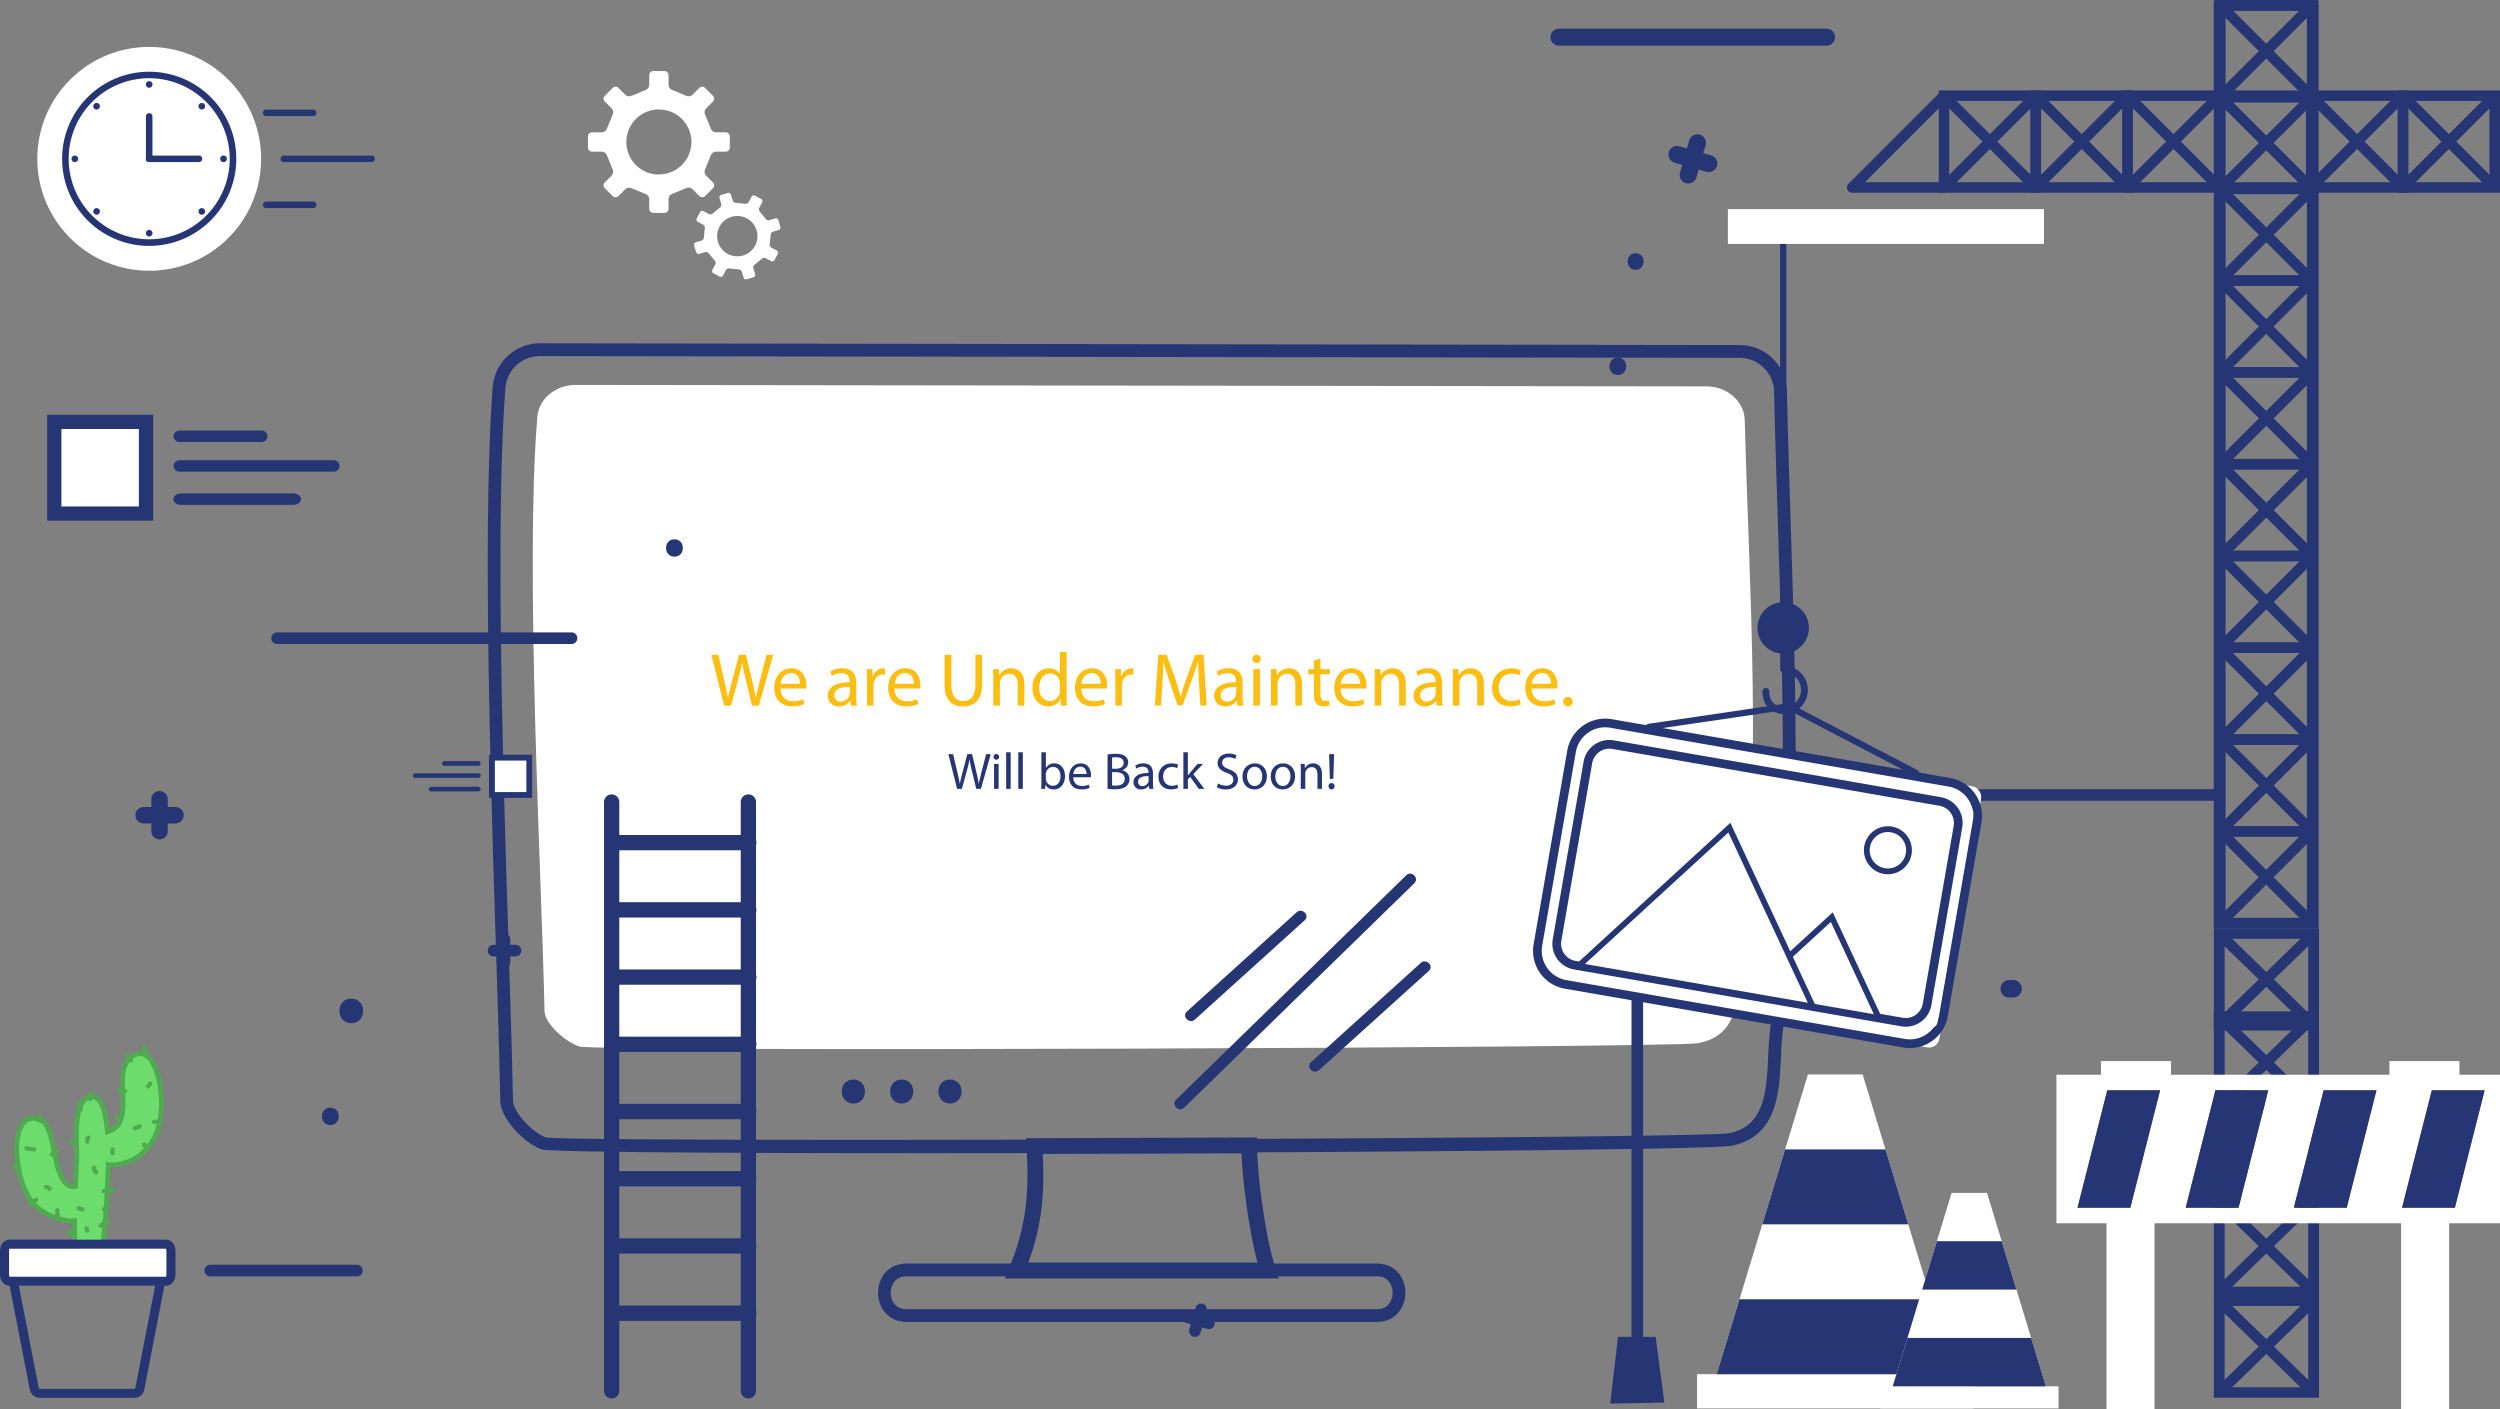 <svg xmlns="http://www.w3.org/2000/svg" viewBox="0 0 1428.08 805"><rect x="0" y="0" width="1428.08" height="805" fill="#808080" stroke="none"/><defs><style>.cls-1,.cls-4{fill:#263674;}.cls-2,.cls-3{fill:#fff;}.cls-3,.cls-4{fill-rule:evenodd;}.cls-5{fill:#6cdd6c;}.cls-6{fill:#50aa50;}.cls-7{fill:#fdbe11;}</style></defs><g id="OBJECTS"><path class="cls-1" d="M474.34,879.08H390.23a3.32,3.32,0,0,1,0-6.63h84.11a3.32,3.32,0,0,1,0,6.63Z" transform="translate(-270.32 -150)"/><path class="cls-2" d="M1214.91,587.39h-2.4a3.6,3.6,0,1,0-7.2,0h-2.41a6,6,0,0,1,12,0Z" transform="translate(-270.32 -150)"/><path class="cls-2" d="M1223.5,447.53h-2.4a3.6,3.6,0,1,0-7.2,0h-2.41a6,6,0,1,1,12,0Z" transform="translate(-270.32 -150)"/><path class="cls-1" d="M1000.85,880.29H844.23l2.65-6.3c10.27-24.36,11.34-45.22,9.77-69l-.31-4.82,132-.41,0,4.52c.11,15.4,4.28,50.38,10.55,70.15Zm-143.11-9.08H988.61c-5-19.05-8.47-46.58-9.15-62.39L866,809.17C867.07,830.3,865.78,849.52,857.74,871.21Z" transform="translate(-270.32 -150)"/><path class="cls-1" d="M799.2,808.73c-118.91,0-215.23-.65-219.46-2.16-10.18-3.63-23.48-17.73-23.66-27.74-.39-21.66-1.32-51.17-2.4-85.34-3.26-103-7.71-244.1-1.93-322.18A27.09,27.09,0,0,1,578.6,346.1h.45l685.54,1a27,27,0,0,1,26.46,26.64c.52,22.8,1.27,46.11,2,69.73,3.14,98.91,6.39,201.18-4.57,297.9-.43,3.81-.62,8-.81,12.39-.93,20.29-2.08,45.54-28.23,50.7C1246.66,807,993,808.73,799.2,808.73ZM578.66,353.4A19.8,19.8,0,0,0,559,371.86c-5.76,77.68-1.31,218.55,1.94,321.4,1.08,34.2,2,63.73,2.4,85.45.12,6.31,10.67,18.08,18.82,21,14.59,3,659.09.78,675.85-2.37,20.53-4.06,21.45-24.3,22.35-43.89.2-4.53.41-8.91.85-12.88,10.9-96.18,7.66-198.19,4.53-296.84-.75-23.64-1.49-47-2-69.79a19.74,19.74,0,0,0-19.26-19.51L579,353.4Z" transform="translate(-270.32 -150)"/><path class="cls-3" d="M1245.41,370.72l-645.9-.85c-11.62-.18-21.37,7.79-22.24,18.2-7.24,86.45,2.63,266.82,4.09,339.42.14,7.07,11.68,17.68,20,20.31,9.8,3.09,623.61.75,638.61-1.87,26.94-4.7,22.35-32.29,24.61-49.95,12.78-99.84,4.93-208.37,2.39-306C1266.69,379.38,1257.18,370.89,1245.41,370.72Z" transform="translate(-270.32 -150)"/><path class="cls-1" d="M1056.88,905.14H788.13c-10.66,0-16.24-8.39-16.24-16.67s5.58-16.7,16.24-16.7h268.75c10.67,0,16.25,8.39,16.25,16.67S1067.55,905.14,1056.88,905.14ZM788.13,879.07c-7.06,0-9,5.9-9,9.4s1.89,9.37,9,9.37h268.75c7.06,0,8.95-5.9,8.95-9.4s-1.89-9.37-8.95-9.37Z" transform="translate(-270.32 -150)"/><path class="cls-4" d="M757.79,773.51h0" transform="translate(-270.32 -150)"/><path class="cls-1" d="M757.79,780.36c8.81,0,8.82-13.69,0-13.69s-8.83,13.69,0,13.69Z" transform="translate(-270.32 -150)"/><path class="cls-4" d="M785.39,773.51h0" transform="translate(-270.32 -150)"/><path class="cls-1" d="M785.39,780.36c8.8,0,8.82-13.69,0-13.69s-8.83,13.69,0,13.69Z" transform="translate(-270.32 -150)"/><path class="cls-4" d="M813,773.51h0" transform="translate(-270.32 -150)"/><path class="cls-1" d="M813,780.36c8.81,0,8.83-13.69,0-13.69s-8.82,13.69,0,13.69Z" transform="translate(-270.32 -150)"/><polygon class="cls-2" points="1116.13 784.98 980.61 784.98 1032.74 613.78 1064.01 613.78 1116.13 784.98"/><rect class="cls-2" x="969.41" y="784.98" width="157.92" height="19.56"/><polygon class="cls-1" points="993.64 742.18 980.61 784.98 1116.13 784.98 1103.1 742.18 993.64 742.18"/><polygon class="cls-1" points="1006.67 699.38 1090.07 699.38 1077.04 656.58 1019.71 656.58 1006.67 699.38"/><polygon class="cls-2" points="1168.67 791.91 1081.18 791.91 1114.83 681.39 1135.02 681.39 1168.67 791.91"/><rect class="cls-2" x="1073.95" y="791.91" width="101.95" height="12.63"/><polygon class="cls-1" points="1089.59 764.28 1081.18 791.91 1168.67 791.91 1160.26 764.28 1089.59 764.28"/><polygon class="cls-1" points="1098 736.65 1151.84 736.65 1143.43 709.02 1106.42 709.02 1098 736.65"/><path class="cls-2" d="M673.1,262l4.49-4.49a2.34,2.34,0,0,0,0-3.3l-3.92-3.91a3.3,3.3,0,0,1-.52-3.69l3.19-7.74a3.31,3.31,0,0,1,3-2.25h5.54a2.33,2.33,0,0,0,2.33-2.32v-6.37a2.32,2.32,0,0,0-2.33-2.32h-5.54a3.31,3.31,0,0,1-3-2.25l-3.19-7.73a3.34,3.34,0,0,1,.52-3.71l3.92-3.9a2.32,2.32,0,0,0,0-3.29l-4.49-4.51a2.34,2.34,0,0,0-3.3,0l-3.92,3.91a3.29,3.29,0,0,1-3.68.54l-7.76-3.2a3.3,3.3,0,0,1-2.23-3v-5.54a2.35,2.35,0,0,0-2.33-2.34h-6.36a2.34,2.34,0,0,0-2.33,2.34v5.54a3.31,3.31,0,0,1-2.24,3l-7.75,3.2a3.31,3.31,0,0,1-3.69-.54l-3.92-3.91a2.31,2.31,0,0,0-3.28,0l-4.51,4.51a2.32,2.32,0,0,0,0,3.29l3.91,3.9a3.32,3.32,0,0,1,.53,3.71l-3.19,7.73a3.31,3.31,0,0,1-3,2.25h-5.54a2.32,2.32,0,0,0-2.33,2.32v6.37a2.34,2.34,0,0,0,2.33,2.32h5.54a3.31,3.31,0,0,1,3,2.25l3.19,7.74a3.29,3.29,0,0,1-.53,3.69l-3.91,3.91a2.34,2.34,0,0,0,0,3.3l4.51,4.49a2.29,2.29,0,0,0,3.28,0l3.92-3.9a3.3,3.3,0,0,1,3.7-.53l7.74,3.19a3.3,3.3,0,0,1,2.24,3v5.55a2.33,2.33,0,0,0,2.33,2.32h6.36a2.34,2.34,0,0,0,2.33-2.32V263.7a3.29,3.29,0,0,1,2.23-3l7.76-3.19a3.27,3.27,0,0,1,3.68.53l3.92,3.9A2.32,2.32,0,0,0,673.1,262Zm-26.4-12.3a18.59,18.59,0,1,1,18.59-18.59A18.59,18.59,0,0,1,646.7,249.65Z" transform="translate(-270.32 -150)"/><path class="cls-2" d="M716.08,279.52l-1.14-3.77a1.44,1.44,0,0,0-1.8-1l-3.28,1a2,2,0,0,1-2.18-.8l-3.3-4a2.09,2.09,0,0,1-.34-2.29l1.62-3a1.45,1.45,0,0,0-.58-2l-3.47-1.86a1.44,1.44,0,0,0-2,.59l-1.62,3a2.07,2.07,0,0,1-2.1,1l-5.17-.52a2,2,0,0,1-1.85-1.37l-1-3.28a1.44,1.44,0,0,0-1.8-1l-3.77,1.13a1.44,1.44,0,0,0-1,1.81l1,3.27a2,2,0,0,1-.81,2.18l-4,3.3a2,2,0,0,1-2.28.34l-3-1.62a1.43,1.43,0,0,0-2,.59l-1.86,3.47a1.46,1.46,0,0,0,.58,2l3,1.63a2,2,0,0,1,1,2.08l-.51,5.17a2,2,0,0,1-1.38,1.86l-3.28,1a1.44,1.44,0,0,0-1,1.8L668,294a1.44,1.44,0,0,0,1.81,1l3.28-1a2.06,2.06,0,0,1,2.17.8l3.3,4a2.07,2.07,0,0,1,.34,2.29l-1.62,3a1.46,1.46,0,0,0,.59,2l3.47,1.86a1.46,1.46,0,0,0,2-.59l1.63-3a2,2,0,0,1,2.09-1l5.16.52a2.06,2.06,0,0,1,1.87,1.38l1,3.28a1.45,1.45,0,0,0,1.81,1l3.77-1.14a1.47,1.47,0,0,0,1-1.79l-1-3.28a2,2,0,0,1,.78-2.18l4-3.3a2.08,2.08,0,0,1,2.29-.35l3,1.62a1.43,1.43,0,0,0,2-.58l1.86-3.48a1.44,1.44,0,0,0-.59-1.95l-3-1.63a2,2,0,0,1-1-2.08l.53-5.18a2,2,0,0,1,1.37-1.86l3.28-1A1.45,1.45,0,0,0,716.08,279.52Zm-14.44,10.81a11.52,11.52,0,1,1-4.71-15.59A11.52,11.52,0,0,1,701.64,290.33Z" transform="translate(-270.32 -150)"/><path class="cls-1" d="M596.81,517.86H428.6a3.31,3.31,0,1,1,0-6.62H596.81a3.31,3.31,0,1,1,0,6.62Z" transform="translate(-270.32 -150)"/><path class="cls-1" d="M1536.06,607.43h-168.2a3.32,3.32,0,0,1,0-6.63h168.2a3.32,3.32,0,1,1,0,6.63Z" transform="translate(-270.32 -150)"/><path class="cls-2" d="M1135.38,429a26.72,26.72,0,0,0-23.05,40.24l.44.74-27,27.05a4.79,4.79,0,0,0-1.33,3.08,5.85,5.85,0,0,0,2,4.1,6.49,6.49,0,0,0,4.52,2.19,5.55,5.55,0,0,0,3.19-1.08l27-27,.75.45A26.72,26.72,0,1,0,1135.38,429Zm0,45.5a18.79,18.79,0,0,1,0-37.57h0a18.79,18.79,0,1,1,0,37.57Z" transform="translate(-270.32 -150)"/><path class="cls-2" d="M1125.48,459.57h19.35v-4.95h-19.35Z" transform="translate(-270.32 -150)"/><path class="cls-1" d="M619.71,948.86a4.36,4.36,0,0,1-4.36-4.36V608.37a4.37,4.37,0,1,1,8.73,0V944.5A4.37,4.37,0,0,1,619.71,948.86Z" transform="translate(-270.32 -150)"/><path class="cls-1" d="M697.82,948.86a4.36,4.36,0,0,1-4.36-4.36V608.37a4.37,4.37,0,1,1,8.73,0V944.5A4.37,4.37,0,0,1,697.82,948.86Z" transform="translate(-270.32 -150)"/><path class="cls-1" d="M697.82,635.7H619.71a4.37,4.37,0,0,1,0-8.73h78.11a4.37,4.37,0,1,1,0,8.73Z" transform="translate(-270.32 -150)"/><path class="cls-1" d="M697.82,674.11H619.71a4.37,4.37,0,0,1,0-8.73h78.11a4.37,4.37,0,1,1,0,8.73Z" transform="translate(-270.32 -150)"/><path class="cls-1" d="M697.82,712.51H619.71a4.37,4.37,0,0,1,0-8.73h78.11a4.37,4.37,0,1,1,0,8.73Z" transform="translate(-270.32 -150)"/><path class="cls-1" d="M697.82,750.91H619.71a4.37,4.37,0,0,1,0-8.73h78.11a4.37,4.37,0,1,1,0,8.73Z" transform="translate(-270.32 -150)"/><path class="cls-1" d="M697.82,789.31H619.71a4.37,4.37,0,0,1,0-8.73h78.11a4.37,4.37,0,1,1,0,8.73Z" transform="translate(-270.32 -150)"/><path class="cls-1" d="M697.82,827.71H619.71a4.37,4.37,0,0,1,0-8.73h78.11a4.37,4.37,0,1,1,0,8.73Z" transform="translate(-270.32 -150)"/><path class="cls-1" d="M697.82,866.11H619.71a4.37,4.37,0,0,1,0-8.73h78.11a4.37,4.37,0,1,1,0,8.73Z" transform="translate(-270.32 -150)"/><path class="cls-1" d="M697.82,904.51H619.71a4.37,4.37,0,0,1,0-8.73h78.11a4.37,4.37,0,1,1,0,8.73Z" transform="translate(-270.32 -150)"/><path class="cls-1" d="M558.51,702.79a3.32,3.32,0,0,1-3.31-3.32V686.58a3.31,3.31,0,1,1,6.62,0v12.89A3.32,3.32,0,0,1,558.51,702.79Z" transform="translate(-270.32 -150)"/><path class="cls-1" d="M565,696.34h-12.9a3.32,3.32,0,0,1,0-6.63H565a3.32,3.32,0,0,1,0,6.63Z" transform="translate(-270.32 -150)"/><path class="cls-1" d="M361.46,629.5a4.69,4.69,0,0,1-4.69-4.69V606.57a4.69,4.69,0,1,1,9.38,0v18.24A4.69,4.69,0,0,1,361.46,629.5Z" transform="translate(-270.32 -150)"/><path class="cls-1" d="M370.58,620.38H352.34a4.69,4.69,0,0,1,0-9.38h18.24a4.69,4.69,0,0,1,0,9.38Z" transform="translate(-270.32 -150)"/><path class="cls-1" d="M960.87,909.23a3.56,3.56,0,0,1-.91-.12l-12.4-3.54a3.32,3.32,0,0,1,1.81-6.38l12.41,3.54a3.31,3.31,0,0,1-.91,6.5Z" transform="translate(-270.32 -150)"/><path class="cls-1" d="M952.9,913.66a3.5,3.5,0,0,1-.91-.12,3.32,3.32,0,0,1-2.28-4.1l3.54-12.4a3.31,3.31,0,1,1,6.37,1.82l-3.54,12.4A3.31,3.31,0,0,1,952.9,913.66Z" transform="translate(-270.32 -150)"/><path class="cls-4" d="M1204.64,299.41h0" transform="translate(-270.32 -150)"/><path class="cls-1" d="M1204.64,304.13c6.08,0,6.09-9.45,0-9.45s-6.09,9.45,0,9.45Z" transform="translate(-270.32 -150)"/><path class="cls-1" d="M1313.9,176.1H1160.67a4.88,4.88,0,0,1,0-9.75H1313.9a4.88,4.88,0,0,1,0,9.75Z" transform="translate(-270.32 -150)"/><path class="cls-1" d="M1246.41,248.31a4.82,4.82,0,0,1-1.34-.19l-18.25-5.21a4.88,4.88,0,0,1,2.68-9.38l18.25,5.22a4.87,4.87,0,0,1-1.34,9.56Z" transform="translate(-270.32 -150)"/><path class="cls-1" d="M1234.68,254.83a5.22,5.22,0,0,1-1.34-.19,4.88,4.88,0,0,1-3.35-6l5.21-18.25a4.88,4.88,0,1,1,9.38,2.68l-5.21,18.25A4.89,4.89,0,0,1,1234.68,254.83Z" transform="translate(-270.32 -150)"/><circle class="cls-2" cx="355.55" cy="240.73" r="63.93" transform="translate(-336.4 171.92) rotate(-45)"/><circle class="cls-2" cx="85.23" cy="90.73" r="47.89"/><path class="cls-1" d="M355.55,290.47a49.75,49.75,0,1,1,49.75-49.74A49.8,49.8,0,0,1,355.55,290.47Zm0-95.79a46,46,0,1,0,46,46A46.1,46.1,0,0,0,355.55,194.68Z" transform="translate(-270.32 -150)"/><path class="cls-1" d="M355.55,242.58a1.85,1.85,0,0,1-1.86-1.85V216.34a1.86,1.86,0,0,1,3.71,0v24.39A1.85,1.85,0,0,1,355.55,242.58Z" transform="translate(-270.32 -150)"/><path class="cls-1" d="M384.12,242.58H355.55a1.86,1.86,0,1,1,0-3.71h28.57a1.86,1.86,0,0,1,0,3.71Z" transform="translate(-270.32 -150)"/><path class="cls-1" d="M357.44,198.24a1.89,1.89,0,1,1-1.89-1.89A1.89,1.89,0,0,1,357.44,198.24Z" transform="translate(-270.32 -150)"/><circle class="cls-1" cx="115.27" cy="60.68" r="1.89"/><path class="cls-1" d="M398,242.62a1.9,1.9,0,1,1,1.9-1.89A1.89,1.89,0,0,1,398,242.62Z" transform="translate(-270.32 -150)"/><circle class="cls-1" cx="115.27" cy="120.77" r="1.89"/><path class="cls-1" d="M353.66,283.21a1.89,1.89,0,1,1,1.89,1.89A1.89,1.89,0,0,1,353.66,283.21Z" transform="translate(-270.32 -150)"/><path class="cls-1" d="M324.17,269.43a1.89,1.89,0,1,1,0,2.68A1.88,1.88,0,0,1,324.17,269.43Z" transform="translate(-270.32 -150)"/><circle class="cls-1" cx="42.75" cy="90.73" r="1.89"/><path class="cls-1" d="M326.84,209.35a1.89,1.89,0,1,1-2.67,0A1.88,1.88,0,0,1,326.84,209.35Z" transform="translate(-270.32 -150)"/><path class="cls-1" d="M449.07,216.31H422.23a1.86,1.86,0,0,1,0-3.71h26.84a1.86,1.86,0,1,1,0,3.71Z" transform="translate(-270.32 -150)"/><path class="cls-1" d="M449.07,268.85H422.23a1.86,1.86,0,0,1,0-3.71h26.84a1.86,1.86,0,1,1,0,3.71Z" transform="translate(-270.32 -150)"/><path class="cls-1" d="M482.44,242.59H432.3a1.86,1.86,0,0,1,0-3.71h50.14a1.86,1.86,0,1,1,0,3.71Z" transform="translate(-270.32 -150)"/><rect class="cls-2" x="31.02" y="240.98" width="52.39" height="52.39"/><path class="cls-1" d="M357.79,447.44H297.27V386.92h60.52ZM305.4,439.3h44.26V395.05H305.4Z" transform="translate(-270.32 -150)"/><path class="cls-1" d="M420,402.5H372.6a3.28,3.28,0,0,1,0-6.55H420a3.28,3.28,0,0,1,0,6.55Z" transform="translate(-270.32 -150)"/><path class="cls-1" d="M437.84,438.4H373.75c-2.44,0-4.42-1.47-4.42-3.27s2-3.28,4.42-3.28h64.09c2.45,0,4.43,1.47,4.43,3.28S440.29,438.4,437.84,438.4Z" transform="translate(-270.32 -150)"/><path class="cls-1" d="M461.19,419.44H372.6a3.28,3.28,0,0,1,0-6.55h88.59a3.28,3.28,0,0,1,0,6.55Z" transform="translate(-270.32 -150)"/><rect class="cls-2" x="551.31" y="582.77" width="21.34" height="21.34" transform="translate(853.65 1036.88) rotate(180)"/><path class="cls-1" d="M574.31,605.77H549.65V581.11h24.66ZM553,602.46h18v-18H553Z" transform="translate(-270.32 -150)"/><path class="cls-1" d="M524.3,587.46h19.32a1.34,1.34,0,0,0,0-2.67H524.3a1.34,1.34,0,1,0,0,2.67Z" transform="translate(-270.32 -150)"/><path class="cls-1" d="M517,602.09h26.11c1,0,1.8-.6,1.8-1.33s-.8-1.34-1.8-1.34H517c-1,0-1.81.6-1.81,1.34S516,602.09,517,602.09Z" transform="translate(-270.32 -150)"/><path class="cls-1" d="M507.53,594.36h36.09a1.33,1.33,0,1,0,0-2.66H507.53a1.33,1.33,0,1,0,0,2.66Z" transform="translate(-270.32 -150)"/><rect class="cls-1" x="931.97" y="512.97" width="6.63" height="284.91"/><rect class="cls-2" x="914.9" y="481.81" width="40.77" height="65.63" rx="6.15"/><path class="cls-1" d="M1232.28,678.38l7,1.13c1.56.25,2.24-2.15.66-2.4l-7-1.12c-1.57-.25-2.24,2.14-.66,2.39Z" transform="translate(-270.32 -150)"/><path class="cls-1" d="M1232,663.2a20.59,20.59,0,0,1,5.49-.19c1.59.15,1.58-2.33,0-2.48a22.63,22.63,0,0,0-6.15.27c-1.58.28-.91,2.68.66,2.4Z" transform="translate(-270.32 -150)"/><path class="cls-1" d="M1231.28,649.37l5.36-2.13c1.47-.58.83-3-.66-2.39l-5.36,2.12c-1.47.59-.83,3,.66,2.4Z" transform="translate(-270.32 -150)"/><path class="cls-1" d="M1170.36,680.7a29,29,0,0,0,5.36-1.28c1.5-.52.86-2.92-.66-2.4a28.26,28.26,0,0,1-5.36,1.28c-1.58.22-.91,2.61.66,2.4Z" transform="translate(-270.32 -150)"/><path class="cls-1" d="M1167.13,663a27.37,27.37,0,0,1,6.74,1,1.25,1.25,0,0,0,.67-2.4,30.48,30.48,0,0,0-7.41-1.12,1.24,1.24,0,0,0,0,2.48Z" transform="translate(-270.32 -150)"/><path class="cls-1" d="M1169.3,642.6l5.37,1.71c1.53.48,2.18-1.91.66-2.4L1170,640.2c-1.52-.49-2.18,1.91-.66,2.4Z" transform="translate(-270.32 -150)"/><polygon class="cls-1" points="919.82 801.75 924.24 763.66 945.77 763.66 950.74 801.19 919.82 801.75"/><path class="cls-5" d="M361.63,769.43c-1-6.06-5.27-21.68-14.7-16.73-15.27,8,3.14,38.39-15.25,43.75-1-12.11-3.59-20.46-9.06-20-11.28,1-8.28,27.26-8.47,33.17s-.47,11.91-.74,18c-13.27,2.39-10.65-32.23-18.72-37-12.55-7.44-15.22,9.14-14.87,16.81.58,13,4.09,28.64,16.34,35.57,4,2.28,11.16,4.86,16.7,4.39A175.29,175.29,0,0,0,315,878.09a.11.11,0,0,0,.22,0v0l7.44.4a.57.57,0,0,0,0,.13c-.07,3.27,5,3.28,5.08,0,.09-6.29,4-37.19,4.42-63.37,5.94.89,13.41-1.88,17.68-5C362.47,800.92,364,783.82,361.63,769.43Z" transform="translate(-270.32 -150)"/><path class="cls-6" d="M325.12,882.47a4.12,4.12,0,0,1-2.14-.58,3.55,3.55,0,0,1-1.61-2.08l-5.48-.3-2,.07-.3-1.25a169.09,169.09,0,0,1-2.14-29.46c-6.1,0-12.79-2.83-16-4.63-13.07-7.39-16.49-24.06-17.06-36.74-.23-5.1.84-15.65,6.55-19.07,2.9-1.74,6.42-1.41,10.45,1s5.39,9.42,7.11,17.65c2.33,11.14,4.43,19.16,9.54,19.29l.12-2.74c.21-4.73.42-9.41.56-14,0-.9,0-2.28-.08-4-.35-10.33-1-29.56,9.83-30.55a5.93,5.93,0,0,1,4.53,1.46c3,2.54,5,8.43,5.9,18,6.85-3.06,6.5-11,6.09-20.1s-.83-18.71,7.26-22.95a7.8,7.8,0,0,1,7.45-.32c6.75,3.37,9.06,16.58,9.3,18.07h0c1.79,11,2.55,31.2-12.38,42.16-4.17,3-11.18,5.73-17.14,5.42-.38,17.1-2.13,35.93-3.31,48.51-.58,6.31-1.05,11.29-1.08,13.33a3.76,3.76,0,0,1-1.93,3.33A4.29,4.29,0,0,1,325.12,882.47Zm-8.95-5.76,7.91.42,0,1.38c0,.65.21.86.39,1a1.47,1.47,0,0,0,1.38,0,.94.94,0,0,0,.48-.9c0-2.15.48-6.93,1.1-13.55,1.2-12.92,3-32.44,3.32-49.82l0-1.61,1.59.24c5.48.81,12.66-1.85,16.64-4.76,13.72-10.07,12.95-29,11.27-39.42h0c-.74-4.56-3.31-13.78-7.78-16a5,5,0,0,0-4.88.3c-6.5,3.41-6.14,11.63-5.75,20.33.43,9.57.91,20.42-9.76,23.53l-1.66.48-.14-1.73c-1-12.07-3.29-16.38-5.07-17.87a3.15,3.15,0,0,0-2.45-.8c-8.19.74-7.57,18.91-7.27,27.64.07,1.78.11,3.23.08,4.17-.14,4.61-.35,9.31-.56,14l-.23,5.1-1.11.19c-9.08,1.63-11.64-10.6-13.9-21.39-1.45-6.95-2.95-14.13-5.79-15.81-3.07-1.82-5.62-2.16-7.56-1-4.2,2.52-5.41,11.48-5.18,16.53.53,12,3.68,27.65,15.62,34.4,4.13,2.33,10.86,4.63,15.9,4.22l1.53-.13v1.54A175.14,175.14,0,0,0,316.17,876.71Z" transform="translate(-270.32 -150)"/><path class="cls-1" d="M347,948.49H293.09a5.69,5.69,0,0,1-5.72-4.68L275.13,881l5.08-1,12.25,62.86a.57.57,0,0,0,.63.49H347a.58.58,0,0,0,.64-.49L359.8,880l5.09,1-12.15,62.86A5.67,5.67,0,0,1,347,948.49Z" transform="translate(-270.32 -150)"/><path class="cls-2" d="M275.68,860.73h89.51c1.53,0,2.78,1.69,2.78,3.75v13.61c0,2.07-1.25,3.75-2.78,3.75H275.68c-1.53,0-2.78-1.68-2.78-3.75V864.48C272.9,862.42,274.15,860.73,275.68,860.73Z" transform="translate(-270.32 -150)"/><path class="cls-1" d="M365.19,883.25H275.68c-2.31,0-4.19-2.31-4.19-5.16V864.48c0-2.84,1.88-5.16,4.19-5.16h89.51c2.31,0,4.19,2.32,4.19,5.16v13.61C369.38,880.94,367.5,883.25,365.19,883.25Zm-89.51-21.11c-.65,0-1.37,1-1.37,2.34v13.61c0,1.34.72,2.34,1.37,2.34h89.51c.65,0,1.37-1,1.37-2.34V864.48c0-1.34-.72-2.34-1.37-2.34Z" transform="translate(-270.32 -150)"/><path class="cls-2" d="M365.19,883H275.68c-2.18,0-3.95-2.21-3.95-4.93V864.48c0-2.72,1.77-4.93,3.95-4.93h89.51c2.18,0,4,2.21,4,4.93v13.61C369.15,880.81,367.37,883,365.19,883Zm-89.51-21.11c-.76,0-1.6,1.06-1.6,2.57v13.61c0,1.52.84,2.57,1.6,2.57h89.51c.76,0,1.6-1,1.6-2.57V864.48c0-1.51-.84-2.57-1.6-2.57Z" transform="translate(-270.32 -150)"/><path class="cls-1" d="M365.19,884.43H275.68c-3,0-5.36-2.84-5.36-6.34V864.48c0-3.49,2.4-6.34,5.36-6.34h89.51c3,0,5.37,2.85,5.37,6.34v13.61C370.56,881.59,368.15,884.43,365.19,884.43Zm-89.35-21.11a1.79,1.79,0,0,0-.35,1.16v13.61a1.62,1.62,0,0,0,.4,1.21l89.3,0c-.1,0,.19-.44.19-1.16V864.48a1.62,1.62,0,0,0-.4-1.21Z" transform="translate(-270.32 -150)"/><path class="cls-6" d="M285.44,807.29l4.41.57c1.59.2,1.57-2.29,0-2.49l-4.41-.56c-1.58-.2-1.57,2.28,0,2.48Z" transform="translate(-270.32 -150)"/><path class="cls-6" d="M291.94,787.75V790a1.24,1.24,0,0,0,2.48,0v-2.21a1.24,1.24,0,0,0-2.48,0Z" transform="translate(-270.32 -150)"/><path class="cls-6" d="M300.53,810.54l3.23-1.8a1.24,1.24,0,0,0-1.25-2.15l-3.23,1.8a1.24,1.24,0,0,0,1.25,2.15Z" transform="translate(-270.32 -150)"/><path class="cls-6" d="M287.77,839.12l3.89-2.72c1.3-.91.06-3.06-1.25-2.14l-3.9,2.72c-1.3.91-.06,3.06,1.26,2.14Z" transform="translate(-270.32 -150)"/><path class="cls-6" d="M278.45,817.76l2.77,1.08c1.49.59,2.14-1.81.66-2.39l-2.76-1.09c-1.49-.58-2.14,1.82-.67,2.4Z" transform="translate(-270.32 -150)"/><path class="cls-6" d="M296.49,829.29a1.8,1.8,0,0,1,1.31.77c1,1.23,2.77-.54,1.75-1.76a4.11,4.11,0,0,0-3.06-1.49c-1.59-.11-1.59,2.37,0,2.48Z" transform="translate(-270.32 -150)"/><path class="cls-6" d="M301.94,841a8.37,8.37,0,0,0,.61,4.84c.62,1.47,2.76.21,2.14-1.25a5.25,5.25,0,0,1-.35-2.93c.24-1.56-2.15-2.23-2.4-.66Z" transform="translate(-270.32 -150)"/><path class="cls-6" d="M314.92,841.44l2.2.59a1.25,1.25,0,0,0,.66-2.4l-2.2-.58a1.24,1.24,0,0,0-.66,2.39Z" transform="translate(-270.32 -150)"/><path class="cls-6" d="M322.85,817a4.15,4.15,0,0,0,1.49,3.61c1.22,1,3-.72,1.76-1.76a1.89,1.89,0,0,1-.76-1.85c.14-1.6-2.34-1.59-2.49,0Z" transform="translate(-270.32 -150)"/><path class="cls-6" d="M319.7,799.26a3.85,3.85,0,0,0-.64,3.17c.28,1.57,2.67.91,2.4-.66a1.35,1.35,0,0,1,.39-1.25c.94-1.29-1.21-2.53-2.15-1.26Z" transform="translate(-270.32 -150)"/><path class="cls-6" d="M333.35,806.53v2.2a1.24,1.24,0,0,0,2.48,0v-2.2a1.24,1.24,0,0,0-2.48,0Z" transform="translate(-270.32 -150)"/><path class="cls-6" d="M310.22,802.63c.55.37,1.1.74,1.66,1.1,1.33.89,2.57-1.26,1.25-2.14l-1.66-1.11c-1.33-.89-2.58,1.27-1.25,2.15Z" transform="translate(-270.32 -150)"/><path class="cls-6" d="M314.38,782a3.07,3.07,0,0,1,.77,1.87c.12,1.58,2.61,1.6,2.49,0a6,6,0,0,0-1.51-3.63c-1-1.22-2.79.55-1.75,1.76Z" transform="translate(-270.32 -150)"/><path class="cls-6" d="M320.65,774.5v3.32a1.24,1.24,0,0,0,2.48,0V774.5a1.24,1.24,0,0,0-2.48,0Z" transform="translate(-270.32 -150)"/><path class="cls-6" d="M336,789.1c.36.38.72.75,1.07,1.13,1.11,1.16,2.86-.6,1.76-1.76l-1.08-1.13c-1.1-1.16-2.86.6-1.75,1.76Z" transform="translate(-270.32 -150)"/><path class="cls-6" d="M338.47,774.29l3.3.19c1.6.09,1.6-2.39,0-2.48l-3.3-.19c-1.6-.09-1.59,2.39,0,2.48Z" transform="translate(-270.32 -150)"/><path class="cls-6" d="M342,754.4l2.21,2.21a1.25,1.25,0,0,0,1.76-1.76l-2.21-2.21A1.25,1.25,0,0,0,342,754.4Z" transform="translate(-270.32 -150)"/><path class="cls-6" d="M351.57,748v3.87a1.24,1.24,0,0,0,2.48,0V748a1.24,1.24,0,0,0-2.48,0Z" transform="translate(-270.32 -150)"/><path class="cls-6" d="M356.07,771.25l1.09-1.66c.89-1.34-1.26-2.59-2.14-1.25l-1.1,1.66c-.88,1.34,1.27,2.58,2.15,1.25Z" transform="translate(-270.32 -150)"/><path class="cls-6" d="M347.65,795.65l2.77-1.08c1.47-.57.83-3-.66-2.39L347,793.26c-1.47.57-.83,3,.67,2.39Z" transform="translate(-270.32 -150)"/><path class="cls-6" d="M358.64,792.18l2.76-.57c1.56-.32.9-2.72-.66-2.39l-2.76.57c-1.56.32-.9,2.72.66,2.39Z" transform="translate(-270.32 -150)"/><path class="cls-6" d="M351.57,803.77v.55a1.24,1.24,0,0,0,2.48,0v-.55a1.24,1.24,0,0,0-2.48,0Z" transform="translate(-270.32 -150)"/><path class="cls-6" d="M330.23,841.81l1.66-1.11c1.32-.88.08-3-1.26-2.14l-1.65,1.1c-1.33.88-.09,3,1.25,2.15Z" transform="translate(-270.32 -150)"/><path class="cls-6" d="M328.78,851a7.06,7.06,0,0,1,3.38-1.81c1.56-.36.9-2.76-.66-2.39a9.38,9.38,0,0,0-4.48,2.45c-1.15,1.11.61,2.86,1.76,1.75Z" transform="translate(-270.32 -150)"/><path class="cls-6" d="M318.55,852.46l.56,1.1c.72,1.42,2.87.17,2.14-1.26l-.56-1.1c-.72-1.42-2.87-.16-2.14,1.26Z" transform="translate(-270.32 -150)"/><path class="cls-6" d="M309.09,855.13a6.15,6.15,0,0,0,4.29.59c1.56-.31.9-2.71-.66-2.39a3.34,3.34,0,0,1-2.38-.35c-1.42-.73-2.68,1.41-1.25,2.15Z" transform="translate(-270.32 -150)"/><path class="cls-6" d="M329.63,831.57l5-.63c1.56-.19,1.58-2.68,0-2.48l-5,.62c-1.57.2-1.59,2.68,0,2.49Z" transform="translate(-270.32 -150)"/><rect class="cls-1" x="1016.83" y="127.25" width="3.6" height="231.39"/><path class="cls-1" d="M1303.64,508.64A14.69,14.69,0,1,1,1289,494,14.69,14.69,0,0,1,1303.64,508.64Z" transform="translate(-270.32 -150)"/><path class="cls-1" d="M1289.16,557.91a13,13,0,0,1-8.54-3.54c-2.34-2.33-3.52-5.57-3.52-9.62a1.95,1.95,0,0,1,3.89,0c0,3,.8,5.3,2.37,6.87a9.21,9.21,0,0,0,5.8,2.41,9.94,9.94,0,0,0,0-19.88,1.94,1.94,0,0,1-1.94-1.94v-10.8a1.94,1.94,0,1,1,3.88,0v9a13.82,13.82,0,0,1-1.94,27.51Z" transform="translate(-270.32 -150)"/><path class="cls-1" d="M1212,567a1.8,1.8,0,0,1,0-3.56l79.5-11.71a1.8,1.8,0,1,1,.53,3.56L1212.59,567A1.82,1.82,0,0,1,1212,567Z" transform="translate(-270.32 -150)"/><path class="cls-1" d="M1364.63,593.42a2.14,2.14,0,0,1-.52-.18L1291,555.07a1.8,1.8,0,0,1,1.67-3.2L1365.78,590a1.81,1.81,0,0,1-1.15,3.38Z" transform="translate(-270.32 -150)"/><rect class="cls-2" x="1156.7" y="578.95" width="235.13" height="151.29" rx="5.87" transform="translate(-139.44 -358.49) rotate(9.86)"/><path class="cls-1" d="M1361.33,748.69a21.89,21.89,0,0,1-3.77-.32l-193.34-33.6a21.92,21.92,0,0,1-17.85-25.36l19.24-110.74A22,22,0,0,1,1191,560.82l193.34,33.6a21.92,21.92,0,0,1,17.85,25.35l-19.24,110.75A22,22,0,0,1,1361.33,748.69ZM1187.21,565.46a17,17,0,0,0-16.7,14.06l-19.25,110.74a17,17,0,0,0,13.81,19.62l193.34,33.59a17,17,0,0,0,19.61-13.8l19.24-110.75a17,17,0,0,0-13.8-19.61l-193.34-33.6A17,17,0,0,0,1187.21,565.46Z" transform="translate(-270.32 -150)"/><rect class="cls-2" x="1166.99" y="590.66" width="214.55" height="127.87" rx="3.75" transform="matrix(0.99, 0.17, -0.17, 0.99, -139.44, -358.49)"/><path class="cls-1" d="M1358.93,736.49a15,15,0,0,1-2.58-.22l-186.91-32.48a14.89,14.89,0,0,1-12.13-17.24l17.63-101.5a14.91,14.91,0,0,1,17.24-12.13l186.91,32.47a14.92,14.92,0,0,1,12.13,17.24l-17.63,101.5a14.92,14.92,0,0,1-14.66,12.36Zm-1.74-5.12a9.93,9.93,0,0,0,11.5-8.08l17.64-101.51a10,10,0,0,0-8.09-11.49l-186.91-32.48a10,10,0,0,0-11.49,8.09L1162.2,687.4a9.95,9.95,0,0,0,8.09,11.5Z" transform="translate(-270.32 -150)"/><polygon class="cls-2" points="997.81 568.42 1046.4 523.89 1073.29 581.53 997.81 568.42"/><path class="cls-1" d="M1346.45,733.71l-81.93-14.24,52.74-48.33Zm-74.72-16.34,69,12-24.59-52.72Z" transform="translate(-270.32 -150)"/><polygon class="cls-2" points="901.74 551.73 987.88 472.77 1035.55 574.98 901.74 551.73"/><path class="cls-1" d="M1308.71,727.15l-140.26-24.37L1258.74,620Zm-133.06-26.48L1303,722.8l-45.38-97.28Z" transform="translate(-270.32 -150)"/><path class="cls-2" d="M1360.62,637.74a12,12,0,1,1-9.8-13.93A12,12,0,0,1,1360.62,637.74Z" transform="translate(-270.32 -150)"/><path class="cls-1" d="M1348.78,649.39a13.7,13.7,0,1,1,7.86-2.5A13.64,13.64,0,0,1,1348.78,649.39Zm0-24.1A10.4,10.4,0,1,0,1359,637.46h0a10.4,10.4,0,0,0-8.46-12A10.93,10.93,0,0,0,1348.73,625.29Z" transform="translate(-270.32 -150)"/><rect class="cls-2" x="987.02" y="119.46" width="180.56" height="19.87"/><path class="cls-1" d="M1594.82,680.26h-59.94v-530h59.94Zm-54-5.92h48.09V156.19H1540.8Z" transform="translate(-270.32 -150)"/><path class="cls-1" d="M1594.07,208.44h-58.44V150h58.44Zm-52.44-6h46.43V156h-46.43Z" transform="translate(-270.32 -150)"/><rect class="cls-1" x="1561.84" y="142.14" width="6.01" height="74.15" transform="translate(61.29 1009) rotate(-45)"/><rect class="cls-1" x="1527.77" y="176.22" width="74.15" height="6.01" transform="translate(61.29 1009.01) rotate(-45)"/><path class="cls-1" d="M1594.07,260.87h-58.44V202.43h58.44Zm-52.44-6h46.43V208.44h-46.43Z" transform="translate(-270.32 -150)"/><rect class="cls-1" x="1561.84" y="194.58" width="6.01" height="74.15" transform="translate(24.21 1024.36) rotate(-45)"/><rect class="cls-1" x="1527.77" y="228.65" width="74.15" height="6.01" transform="translate(24.21 1024.36) rotate(-45)"/><path class="cls-1" d="M1594.07,313.3h-58.44V254.86h58.44Zm-52.44-6h46.43V260.87h-46.43Z" transform="translate(-270.32 -150)"/><rect class="cls-1" x="1561.84" y="247.01" width="6.01" height="74.15" transform="translate(-12.87 1039.71) rotate(-45)"/><rect class="cls-1" x="1527.77" y="281.08" width="74.15" height="6.01" transform="translate(-12.83 1039.77) rotate(-45)"/><path class="cls-1" d="M1594.07,365.74h-58.44V307.3h58.44Zm-52.44-6h46.43V313.3h-46.43Z" transform="translate(-270.32 -150)"/><rect class="cls-1" x="1561.84" y="299.44" width="6.01" height="74.15" transform="translate(-49.94 1055.07) rotate(-45)"/><rect class="cls-1" x="1527.77" y="333.51" width="74.15" height="6.01" transform="translate(-49.94 1055.08) rotate(-45)"/><path class="cls-1" d="M1594.07,418.17h-58.44V359.73h58.44Zm-52.44-6h46.43V365.74h-46.43Z" transform="translate(-270.32 -150)"/><rect class="cls-1" x="1561.84" y="351.87" width="6.01" height="74.15" transform="translate(-87.01 1070.43) rotate(-45)"/><rect class="cls-1" x="1527.77" y="385.94" width="74.15" height="6.01" transform="translate(-86.98 1070.49) rotate(-45)"/><path class="cls-1" d="M1594.07,470.6h-58.44V412.16h58.44Zm-52.44-6h46.43V418.17h-46.43Z" transform="translate(-270.32 -150)"/><rect class="cls-1" x="1561.84" y="404.31" width="6.01" height="74.15" transform="translate(-124.09 1085.78) rotate(-45)"/><rect class="cls-1" x="1527.77" y="438.38" width="74.15" height="6.01" transform="translate(-124.06 1085.84) rotate(-45)"/><path class="cls-1" d="M1594.07,523h-58.44V464.59h58.44Zm-52.44-6h46.43V470.6h-46.43Z" transform="translate(-270.32 -150)"/><rect class="cls-1" x="1561.84" y="456.74" width="6.01" height="74.15" transform="translate(-161.16 1101.15) rotate(-45)"/><rect class="cls-1" x="1527.77" y="490.81" width="74.15" height="6.01" transform="translate(-161.13 1101.2) rotate(-45)"/><path class="cls-1" d="M1594.07,575.47h-58.44V517h58.44Zm-52.44-6h46.43V523h-46.43Z" transform="translate(-270.32 -150)"/><rect class="cls-1" x="1561.84" y="509.17" width="6.01" height="74.15" transform="translate(-198.24 1116.5) rotate(-45)"/><rect class="cls-1" x="1527.77" y="543.24" width="74.15" height="6.01" transform="translate(-198.21 1116.56) rotate(-45)"/><path class="cls-1" d="M1594.07,627.9h-58.44V569.46h58.44Zm-52.44-6h46.43V575.47h-46.43Z" transform="translate(-270.32 -150)"/><rect class="cls-1" x="1561.84" y="561.6" width="6.01" height="74.15" transform="translate(-235.31 1131.86) rotate(-45)"/><rect class="cls-1" x="1527.77" y="595.67" width="74.15" height="6.01" transform="translate(-235.29 1131.92) rotate(-45)"/><path class="cls-1" d="M1594.07,680.33h-58.44V621.89h58.44Zm-52.44-6h46.43V627.9h-46.43Z" transform="translate(-270.32 -150)"/><rect class="cls-1" x="1561.84" y="614.03" width="6.01" height="74.15" transform="translate(-272.39 1147.21) rotate(-45)"/><rect class="cls-1" x="1527.77" y="648.11" width="74.15" height="6.01" transform="translate(-272.51 1146.92) rotate(-44.99)"/><path class="cls-1" d="M1698.4,260.08H1640V201.64h58.44Zm-52.44-6h46.43V207.65H1646Z" transform="translate(-270.32 -150)"/><rect class="cls-1" x="1632.1" y="227.86" width="74.15" height="6.01" transform="translate(55.52 1098.16) rotate(-45.01)"/><rect class="cls-1" x="1666.17" y="193.79" width="6.01" height="74.15" transform="translate(55.33 1097.9) rotate(-45)"/><path class="cls-1" d="M1646,260.08h-58.43V201.64H1646Zm-52.43-6H1640V207.65h-46.43Z" transform="translate(-270.32 -150)"/><rect class="cls-1" x="1579.67" y="227.86" width="74.15" height="6.01" transform="translate(40.16 1061.07) rotate(-45.01)"/><rect class="cls-1" x="1613.74" y="193.79" width="6.01" height="74.15" transform="translate(39.97 1060.82) rotate(-45)"/><path class="cls-1" d="M1593.53,260.08h-58.44V201.64h58.44Zm-52.43-6h46.43V207.65H1541.1Z" transform="translate(-270.32 -150)"/><path class="cls-1" d="M1541.1,260.08h-58.44V201.64h58.44Zm-52.43-6h46.42V207.65h-46.42Z" transform="translate(-270.32 -150)"/><rect class="cls-1" x="1474.8" y="227.86" width="74.15" height="6.01" transform="translate(9.26 986.68) rotate(-45)"/><rect class="cls-1" x="1508.88" y="193.79" width="6.01" height="74.15" transform="translate(9.25 986.67) rotate(-45)"/><path class="cls-1" d="M1488.67,260.08h-58.44V201.64h58.44Zm-52.44-6h46.43V207.65h-46.43Z" transform="translate(-270.32 -150)"/><rect class="cls-1" x="1422.37" y="227.86" width="74.15" height="6.01" transform="translate(-6.1 949.6) rotate(-45)"/><rect class="cls-1" x="1456.44" y="193.79" width="6.01" height="74.15" transform="translate(-6.09 949.61) rotate(-45)"/><path class="cls-1" d="M1436.23,260.08H1377.8V201.64h58.43Zm-52.43-6h46.43V207.65H1383.8Z" transform="translate(-270.32 -150)"/><path class="cls-1" d="M1380.8,260.08h-52.43a3,3,0,0,1-2.13-5.13l52.44-52.43,4.24,4.25-47.3,47.3h43.93l51.56-51.55,4.24,4.25-52.43,52.43A3,3,0,0,1,1380.8,260.08Z" transform="translate(-270.32 -150)"/><rect class="cls-1" x="1404.01" y="193.79" width="6.01" height="74.15" transform="translate(-21.46 912.52) rotate(-45)"/><path class="cls-1" d="M1595,738.7h-60.07V680.26H1595Zm-53.9-6h47.72V686.27h-47.72Z" transform="translate(-270.32 -150)"/><polygon class="cls-1" points="1319.36 587.83 1265.46 535.39 1269.83 531.14 1323.73 583.58 1319.36 587.83"/><polygon class="cls-1" points="1269.83 587.83 1265.46 583.58 1319.36 531.14 1323.73 535.39 1269.83 587.83"/><path class="cls-1" d="M1595,948.43h-60.07V890H1595Zm-53.9-6h47.72V896h-47.72Z" transform="translate(-270.32 -150)"/><polygon class="cls-1" points="1319.36 797.55 1265.46 745.12 1269.83 740.87 1323.73 793.3 1319.36 797.55"/><polygon class="cls-1" points="1269.83 797.55 1265.46 793.3 1319.36 740.87 1323.73 745.12 1269.83 797.55"/><path class="cls-1" d="M1595,786.17h-60.07V727.73H1595Zm-53.9-6h47.72V733.73h-47.72Z" transform="translate(-270.32 -150)"/><polygon class="cls-1" points="1319.36 635.29 1265.46 582.86 1269.83 578.61 1323.73 631.04 1319.36 635.29"/><polygon class="cls-1" points="1269.83 635.29 1265.46 631.04 1319.36 578.61 1323.73 582.86 1269.83 635.29"/><path class="cls-1" d="M1595,838.6h-60.07V780.16H1595Zm-53.9-6h47.72V786.17h-47.72Z" transform="translate(-270.32 -150)"/><polygon class="cls-1" points="1319.36 687.72 1265.46 635.29 1269.83 631.04 1323.73 683.47 1319.36 687.72"/><polygon class="cls-1" points="1269.83 687.72 1265.46 683.47 1319.36 631.04 1323.73 635.29 1269.83 687.72"/><path class="cls-1" d="M1595,891h-60.07V832.59H1595Zm-53.9-6h47.72V838.6h-47.72Z" transform="translate(-270.32 -150)"/><polygon class="cls-1" points="1319.36 740.15 1265.46 687.72 1269.83 683.47 1323.73 735.9 1319.36 740.15"/><polygon class="cls-1" points="1269.83 740.15 1265.46 735.9 1319.36 683.47 1323.73 687.72 1269.83 740.15"/><path class="cls-1" d="M655.59,463" transform="translate(-270.32 -150)"/><path class="cls-1" d="M655.59,468c6.4,0,6.41-9.94,0-9.94s-6.4,9.94,0,9.94Z" transform="translate(-270.32 -150)"/><path class="cls-1" d="M1194.46,359.24" transform="translate(-270.32 -150)"/><path class="cls-1" d="M1194.46,364.21c6.4,0,6.41-9.94,0-9.94s-6.4,9.94,0,9.94Z" transform="translate(-270.32 -150)"/><path class="cls-1" d="M1417.52,714.81h2.21" transform="translate(-270.32 -150)"/><path class="cls-1" d="M1417.52,719.78h2.21a5,5,0,1,0,0-9.94h-2.21a5,5,0,0,0,0,9.94Z" transform="translate(-270.32 -150)"/><path class="cls-1" d="M459,787.69" transform="translate(-270.32 -150)"/><path class="cls-1" d="M459,792.66c6.4,0,6.41-9.94,0-9.94s-6.4,9.94,0,9.94Z" transform="translate(-270.32 -150)"/><path class="cls-1" d="M471,727.45" transform="translate(-270.32 -150)"/><path class="cls-1" d="M471,734.48c9,0,9.06-14.06,0-14.06s-9.07,14.06,0,14.06Z" transform="translate(-270.32 -150)"/><path class="cls-7" d="M684,553.06l-7.36-29h4L684,538.72c.87,3.62,1.64,7.23,2.16,10h.08c.48-2.88,1.38-6.32,2.37-10.07l3.87-14.63h3.92L700,538.77c.81,3.44,1.59,6.88,2,9.94h.09c.6-3.18,1.42-6.41,2.32-10l3.83-14.63H712l-8.22,29H699.9L696.25,538a86.46,86.46,0,0,1-1.9-9.47h-.08A89.94,89.94,0,0,1,692,538l-4.13,15.11Z" transform="translate(-270.32 -150)"/><path class="cls-7" d="M716.22,543.33c.09,5.12,3.36,7.23,7.14,7.23a13.59,13.59,0,0,0,5.77-1.08l.65,2.72a17,17,0,0,1-6.93,1.29c-6.41,0-10.25-4.22-10.25-10.5s3.71-11.24,9.77-11.24c6.8,0,8.61,6,8.61,9.82a13,13,0,0,1-.13,1.76Zm11.1-2.71c0-2.41-1-6.16-5.25-6.16-3.83,0-5.51,3.53-5.81,6.16Z" transform="translate(-270.32 -150)"/><path class="cls-7" d="M756.33,553.06l-.3-2.63h-.13a7.74,7.74,0,0,1-6.37,3.1c-4.22,0-6.37-3-6.37-6,0-5,4.48-7.79,12.53-7.75v-.43c0-1.72-.48-4.82-4.74-4.82a10.35,10.35,0,0,0-5.42,1.55l-.86-2.5a12.92,12.92,0,0,1,6.84-1.85c6.37,0,7.92,4.35,7.92,8.52v7.79a29.18,29.18,0,0,0,.35,5Zm-.56-10.63c-4.13-.09-8.82.64-8.82,4.69a3.35,3.35,0,0,0,3.57,3.61,5.19,5.19,0,0,0,5-3.48,4,4,0,0,0,.21-1.21Z" transform="translate(-270.32 -150)"/><path class="cls-7" d="M765.55,538.72c0-2.45,0-4.56-.18-6.49h3.32l.13,4.09H769a6.25,6.25,0,0,1,5.76-4.57,4.38,4.38,0,0,1,1.08.13v3.58a5.42,5.42,0,0,0-1.29-.14c-2.67,0-4.56,2-5.08,4.87a10.2,10.2,0,0,0-.17,1.76v11.11h-3.74Z" transform="translate(-270.32 -150)"/><path class="cls-7" d="M781.3,543.33c.08,5.12,3.35,7.23,7.14,7.23a13.59,13.59,0,0,0,5.77-1.08l.64,2.72a16.88,16.88,0,0,1-6.93,1.29c-6.41,0-10.24-4.22-10.24-10.5s3.7-11.24,9.77-11.24c6.8,0,8.61,6,8.61,9.82a14.92,14.92,0,0,1-.13,1.76Zm11.1-2.71c0-2.41-1-6.16-5.25-6.16-3.83,0-5.51,3.53-5.81,6.16Z" transform="translate(-270.32 -150)"/><path class="cls-7" d="M813.75,524.05v17.17c0,6.5,2.88,9.25,6.76,9.25,4.3,0,7-2.84,7-9.25V524.05h3.79V541c0,8.91-4.69,12.57-11,12.57-5.94,0-10.42-3.4-10.42-12.4V524.05Z" transform="translate(-270.32 -150)"/><path class="cls-7" d="M837.72,537.86c0-2.15,0-3.91-.17-5.63h3.36l.21,3.44h.09a7.65,7.65,0,0,1,6.88-3.92c2.89,0,7.36,1.73,7.36,8.87v12.44h-3.78v-12c0-3.36-1.25-6.15-4.82-6.15a5.37,5.37,0,0,0-5.08,3.87,5.48,5.48,0,0,0-.26,1.76v12.53h-3.79Z" transform="translate(-270.32 -150)"/><path class="cls-7" d="M879.6,522.5v25.18c0,1.85,0,4,.17,5.38h-3.4l-.17-3.62h-.09a7.71,7.71,0,0,1-7.1,4.09c-5,0-8.91-4.26-8.91-10.59,0-6.93,4.27-11.19,9.34-11.19a7,7,0,0,1,6.29,3.19h.08V522.5Zm-3.79,18.2a6.67,6.67,0,0,0-.17-1.59,5.57,5.57,0,0,0-5.47-4.39c-3.91,0-6.24,3.45-6.24,8,0,4.22,2.07,7.7,6.16,7.7a5.68,5.68,0,0,0,5.55-4.52,6.48,6.48,0,0,0,.17-1.63Z" transform="translate(-270.32 -150)"/><path class="cls-7" d="M888,543.33c.09,5.12,3.36,7.23,7.15,7.23a13.54,13.54,0,0,0,5.76-1.08l.65,2.72a16.88,16.88,0,0,1-6.93,1.29c-6.41,0-10.24-4.22-10.24-10.5s3.7-11.24,9.77-11.24c6.8,0,8.6,6,8.6,9.82a15.38,15.38,0,0,1-.12,1.76Zm11.11-2.71c0-2.41-1-6.16-5.25-6.16-3.83,0-5.51,3.53-5.81,6.16Z" transform="translate(-270.32 -150)"/><path class="cls-7" d="M907.45,538.72c0-2.45-.05-4.56-.17-6.49h3.31l.13,4.09h.17a6.26,6.26,0,0,1,5.77-4.57,4.29,4.29,0,0,1,1.07.13v3.58a5.36,5.36,0,0,0-1.29-.14c-2.67,0-4.56,2-5.08,4.87a11.3,11.3,0,0,0-.17,1.76v11.11h-3.74Z" transform="translate(-270.32 -150)"/><path class="cls-7" d="M955.22,540.32c-.21-4.05-.47-8.91-.43-12.53h-.13c-1,3.4-2.19,7-3.66,11l-5.12,14.07H943l-4.69-13.81c-1.37-4.09-2.54-7.83-3.35-11.28h-.09c-.09,3.62-.3,8.48-.56,12.83l-.78,12.44H930l2-29h4.77l5,14c1.21,3.57,2.2,6.76,2.93,9.77h.13c.73-2.93,1.76-6.11,3.05-9.77l5.17-14h4.77l1.81,29H956Z" transform="translate(-270.32 -150)"/><path class="cls-7" d="M977.05,553.06l-.31-2.63h-.13a7.74,7.74,0,0,1-6.37,3.1c-4.21,0-6.36-3-6.36-6,0-5,4.47-7.79,12.52-7.75v-.43c0-1.72-.47-4.82-4.74-4.82a10.38,10.38,0,0,0-5.42,1.55l-.86-2.5a12.92,12.92,0,0,1,6.84-1.85c6.37,0,7.92,4.35,7.92,8.52v7.79a29.18,29.18,0,0,0,.35,5Zm-.56-10.63c-4.14-.09-8.83.64-8.83,4.69a3.35,3.35,0,0,0,3.57,3.61,5.18,5.18,0,0,0,5-3.48,4,4,0,0,0,.22-1.21Z" transform="translate(-270.32 -150)"/><path class="cls-7" d="M990.47,526.37a2.23,2.23,0,0,1-2.41,2.33,2.25,2.25,0,0,1-2.28-2.33,2.31,2.31,0,0,1,2.37-2.36A2.24,2.24,0,0,1,990.47,526.37Zm-4.22,26.69V532.23H990v20.83Z" transform="translate(-270.32 -150)"/><path class="cls-7" d="M996.33,537.86c0-2.15-.05-3.91-.18-5.63h3.36l.22,3.44h.08a7.68,7.68,0,0,1,6.89-3.92c2.88,0,7.36,1.73,7.36,8.87v12.44h-3.79v-12c0-3.36-1.25-6.15-4.82-6.15a5.38,5.38,0,0,0-5.08,3.87,5.48,5.48,0,0,0-.26,1.76v12.53h-3.78Z" transform="translate(-270.32 -150)"/><path class="cls-7" d="M1024.6,526.25v6H1030v2.88h-5.43v11.23c0,2.59.74,4,2.84,4a8.39,8.39,0,0,0,2.2-.26l.17,2.84a9.25,9.25,0,0,1-3.35.52,5.22,5.22,0,0,1-4.09-1.6c-1.08-1.12-1.47-3-1.47-5.42V535.11h-3.23v-2.88h3.23v-5Z" transform="translate(-270.32 -150)"/><path class="cls-7" d="M1036.14,543.33c.08,5.12,3.36,7.23,7.14,7.23a13.59,13.59,0,0,0,5.77-1.08l.64,2.72a16.87,16.87,0,0,1-6.92,1.29c-6.42,0-10.25-4.22-10.25-10.5s3.7-11.24,9.77-11.24c6.8,0,8.61,6,8.61,9.82a14.92,14.92,0,0,1-.13,1.76Zm11.1-2.71c0-2.41-1-6.16-5.25-6.16-3.83,0-5.51,3.53-5.81,6.16Z" transform="translate(-270.32 -150)"/><path class="cls-7" d="M1055.59,537.86c0-2.15,0-3.91-.17-5.63h3.36l.21,3.44h.09a7.66,7.66,0,0,1,6.89-3.92c2.88,0,7.36,1.73,7.36,8.87v12.44h-3.79v-12c0-3.36-1.25-6.15-4.82-6.15a5.37,5.37,0,0,0-5.08,3.87,5.48,5.48,0,0,0-.26,1.76v12.53h-3.79Z" transform="translate(-270.32 -150)"/><path class="cls-7" d="M1091,553.06l-.31-2.63h-.12a7.76,7.76,0,0,1-6.37,3.1c-4.22,0-6.37-3-6.37-6,0-5,4.47-7.79,12.52-7.75v-.43c0-1.72-.47-4.82-4.73-4.82a10.38,10.38,0,0,0-5.43,1.55l-.86-2.5a12.93,12.93,0,0,1,6.85-1.85c6.37,0,7.91,4.35,7.91,8.52v7.79a29.18,29.18,0,0,0,.35,5Zm-.56-10.63c-4.14-.09-8.83.64-8.83,4.69a3.35,3.35,0,0,0,3.58,3.61,5.18,5.18,0,0,0,5-3.48,4,4,0,0,0,.22-1.21Z" transform="translate(-270.32 -150)"/><path class="cls-7" d="M1100.23,537.86c0-2.15,0-3.91-.18-5.63h3.36l.22,3.44h.08a7.67,7.67,0,0,1,6.89-3.92c2.88,0,7.36,1.73,7.36,8.87v12.44h-3.79v-12c0-3.36-1.25-6.15-4.82-6.15a5.38,5.38,0,0,0-5.08,3.87,5.48,5.48,0,0,0-.26,1.76v12.53h-3.78Z" transform="translate(-270.32 -150)"/><path class="cls-7" d="M1139,552.28a13.86,13.86,0,0,1-6,1.21c-6.28,0-10.37-4.26-10.37-10.63s4.39-11.06,11.19-11.06a12.79,12.79,0,0,1,5.25,1.07l-.86,2.93a8.78,8.78,0,0,0-4.39-1c-4.78,0-7.36,3.53-7.36,7.87,0,4.83,3.1,7.79,7.23,7.79a10.85,10.85,0,0,0,4.65-1Z" transform="translate(-270.32 -150)"/><path class="cls-7" d="M1145.25,543.33c.08,5.12,3.36,7.23,7.14,7.23a13.59,13.59,0,0,0,5.77-1.08l.64,2.72a16.88,16.88,0,0,1-6.93,1.29c-6.41,0-10.24-4.22-10.24-10.5s3.7-11.24,9.77-11.24c6.8,0,8.61,6,8.61,9.82a14.92,14.92,0,0,1-.13,1.76Zm11.1-2.71c0-2.41-1-6.16-5.25-6.16-3.83,0-5.51,3.53-5.81,6.16Z" transform="translate(-270.32 -150)"/><path class="cls-7" d="M1163.28,550.82a2.55,2.55,0,0,1,2.58-2.71,2.71,2.71,0,1,1-2.58,2.71Z" transform="translate(-270.32 -150)"/><path class="cls-1" d="M817.05,600.63l-5-19.85h2.71l2.35,10c.59,2.48,1.12,4.95,1.47,6.87h.06c.33-2,.94-4.33,1.62-6.9l2.65-10h2.68L828,590.85c.56,2.36,1.09,4.71,1.38,6.8h.06c.41-2.17,1-4.38,1.59-6.86l2.62-10h2.62l-5.62,19.85H828l-2.5-10.34a60.23,60.23,0,0,1-1.3-6.48h-.06a59.72,59.72,0,0,1-1.53,6.48l-2.83,10.34Z" transform="translate(-270.32 -150)"/><path class="cls-1" d="M841.05,582.37a1.6,1.6,0,0,1-3.2,0,1.57,1.57,0,0,1,1.61-1.62A1.54,1.54,0,0,1,841.05,582.37Zm-2.88,18.26V586.38h2.59v14.25Z" transform="translate(-270.32 -150)"/><path class="cls-1" d="M845.06,579.72h2.59v20.91h-2.59Z" transform="translate(-270.32 -150)"/><path class="cls-1" d="M852,579.72h2.59v20.91H852Z" transform="translate(-270.32 -150)"/><path class="cls-1" d="M865.08,600.63c.06-1,.12-2.42.12-3.68V579.72h2.56v8.95h.06a5.31,5.31,0,0,1,4.86-2.62c3.53,0,6,3,6,7.27,0,5.1-3.21,7.63-6.39,7.63a5.07,5.07,0,0,1-4.77-2.68h-.09l-.12,2.36Zm2.68-5.71a4.84,4.84,0,0,0,.12.94,4,4,0,0,0,3.89,3c2.71,0,4.33-2.21,4.33-5.48,0-2.85-1.47-5.3-4.24-5.3a4.14,4.14,0,0,0-4,3.18,5.09,5.09,0,0,0-.15,1.06Z" transform="translate(-270.32 -150)"/><path class="cls-1" d="M883.4,594c.06,3.51,2.3,4.95,4.89,4.95a9.49,9.49,0,0,0,4-.73l.44,1.85a11.62,11.62,0,0,1-4.75.88c-4.38,0-7-2.88-7-7.18s2.53-7.69,6.68-7.69c4.66,0,5.89,4.1,5.89,6.72a9.38,9.38,0,0,1-.09,1.2Zm7.6-1.85c0-1.65-.68-4.21-3.59-4.21-2.63,0-3.77,2.41-4,4.21Z" transform="translate(-270.32 -150)"/><path class="cls-1" d="M903,581a25.4,25.4,0,0,1,4.69-.41c2.56,0,4.21.44,5.44,1.45a4.15,4.15,0,0,1,1.65,3.5,4.7,4.7,0,0,1-3.36,4.36V590a5.11,5.11,0,0,1,4.1,5,5.35,5.35,0,0,1-1.68,4c-1.39,1.27-3.62,1.86-6.86,1.86a29.52,29.52,0,0,1-4-.24Zm2.57,8.13h2.32c2.71,0,4.3-1.41,4.3-3.32,0-2.33-1.77-3.24-4.36-3.24a11.69,11.69,0,0,0-2.26.17Zm0,9.52a14.94,14.94,0,0,0,2.15.11c2.65,0,5.09-1,5.09-3.85,0-2.71-2.33-3.83-5.12-3.83h-2.12Z" transform="translate(-270.32 -150)"/><path class="cls-1" d="M926.81,600.63l-.21-1.8h-.09a5.29,5.29,0,0,1-4.36,2.12,4.06,4.06,0,0,1-4.35-4.09c0-3.45,3.06-5.33,8.57-5.3v-.29c0-1.18-.33-3.3-3.24-3.3a7.13,7.13,0,0,0-3.72,1.06l-.58-1.71a8.79,8.79,0,0,1,4.68-1.27c4.36,0,5.42,3,5.42,5.83v5.33a19.72,19.72,0,0,0,.24,3.42Zm-.39-7.27c-2.82-.06-6,.44-6,3.21a2.29,2.29,0,0,0,2.44,2.47,3.55,3.55,0,0,0,3.45-2.39,2.62,2.62,0,0,0,.14-.82Z" transform="translate(-270.32 -150)"/><path class="cls-1" d="M943.27,600.1a9.64,9.64,0,0,1-4.1.82c-4.29,0-7.09-2.91-7.09-7.27a7.24,7.24,0,0,1,7.66-7.57,8.55,8.55,0,0,1,3.59.74l-.59,2a6,6,0,0,0-3-.68c-3.27,0-5,2.42-5,5.39,0,3.3,2.12,5.33,4.95,5.33a7.45,7.45,0,0,0,3.18-.7Z" transform="translate(-270.32 -150)"/><path class="cls-1" d="M948.86,592.91h.07c.34-.5.85-1.12,1.26-1.62l4.18-4.91h3.13L952,592.24l6.27,8.39h-3.15l-4.92-6.83-1.33,1.47v5.36H946.3V579.72h2.56Z" transform="translate(-270.32 -150)"/><path class="cls-1" d="M966.09,597.51a9.16,9.16,0,0,0,4.59,1.29c2.63,0,4.16-1.38,4.16-3.38s-1.06-2.92-3.74-3.95c-3.24-1.15-5.25-2.83-5.25-5.62,0-3.1,2.57-5.39,6.43-5.39a9,9,0,0,1,4.38,1l-.7,2.09a8,8,0,0,0-3.77-.94c-2.71,0-3.74,1.62-3.74,3,0,1.86,1.2,2.77,3.94,3.83,3.36,1.29,5.07,2.92,5.07,5.83s-2.27,5.71-7,5.71a10.36,10.36,0,0,1-5.07-1.26Z" transform="translate(-270.32 -150)"/><path class="cls-1" d="M994,593.38c0,5.28-3.65,7.57-7.1,7.57-3.86,0-6.83-2.82-6.83-7.33,0-4.77,3.12-7.57,7.07-7.57S994,589,994,593.38Zm-11.31.15c0,3.12,1.8,5.48,4.33,5.48s4.33-2.33,4.33-5.54c0-2.41-1.21-5.47-4.27-5.47S982.64,590.82,982.64,593.53Z" transform="translate(-270.32 -150)"/><path class="cls-1" d="M1010.12,593.38c0,5.28-3.65,7.57-7.1,7.57-3.86,0-6.83-2.82-6.83-7.33,0-4.77,3.12-7.57,7.07-7.57S1010.12,589,1010.12,593.38Zm-11.31.15c0,3.12,1.8,5.48,4.33,5.48s4.33-2.33,4.33-5.54c0-2.41-1.21-5.47-4.27-5.47S998.81,590.82,998.81,593.53Z" transform="translate(-270.32 -150)"/><path class="cls-1" d="M1013.39,590.23c0-1.47,0-2.68-.12-3.85h2.3l.14,2.35h.06a5.26,5.26,0,0,1,4.71-2.68c2,0,5,1.18,5,6.07v8.51h-2.59v-8.22c0-2.3-.86-4.21-3.3-4.21a3.7,3.7,0,0,0-3.48,2.65,4,4,0,0,0-.17,1.21v8.57h-2.59Z" transform="translate(-270.32 -150)"/><path class="cls-1" d="M1029.23,599.13a1.73,1.73,0,0,1,1.74-1.83,1.83,1.83,0,0,1,0,3.65A1.72,1.72,0,0,1,1029.23,599.13Zm.73-4.21-.41-14.14h2.83l-.41,14.14Z" transform="translate(-270.32 -150)"/><path class="cls-1" d="M952.87,732.4q31.38-28.35,62.74-56.72c3.1-2.8-1.49-7.37-4.58-4.58q-31.37,28.36-62.74,56.72c-3.09,2.8,1.5,7.37,4.58,4.58Z" transform="translate(-270.32 -150)"/><path class="cls-1" d="M1023.78,761.33l62.74-56.72c3.1-2.8-1.49-7.37-4.58-4.58l-62.74,56.72c-3.1,2.8,1.49,7.37,4.58,4.58Z" transform="translate(-270.32 -150)"/><path class="cls-1" d="M946.73,782.76l131.5-128.22c3-2.92-1.59-7.5-4.58-4.58L942.15,778.18c-3,2.92,1.6,7.5,4.58,4.58Z" transform="translate(-270.32 -150)"/><path class="cls-2" d="M1675.22,763.94V756.1h-40v7.84H1510.47V756.1h-40v7.84h-25.44v84.82h28.58V955h27.43V848.76H1641.9V955h27.44V848.76h29.06V763.94Zm-188,76h-30.17l17-67.1h30.18Zm61.8,0h-30.18l17-67.1H1566Zm61.8,0h-30.18l17-67.1h30.18Zm78.71-66.75-16.91,66.75h-30.19l17-67.1h30.1Z" transform="translate(-270.32 -150)"/><polygon class="cls-1" points="1419.22 622.79 1419.22 623.15 1402.31 689.9 1372.13 689.9 1389.13 622.79 1419.22 622.79"/><polygon class="cls-1" points="1357.52 622.79 1340.52 689.9 1310.33 689.9 1327.33 622.79 1357.52 622.79"/><polygon class="cls-1" points="1295.72 622.79 1278.72 689.9 1248.53 689.9 1265.53 622.79 1295.72 622.79"/><polygon class="cls-1" points="1233.92 622.79 1216.92 689.9 1186.74 689.9 1203.74 622.79 1233.92 622.79"/></g></svg>